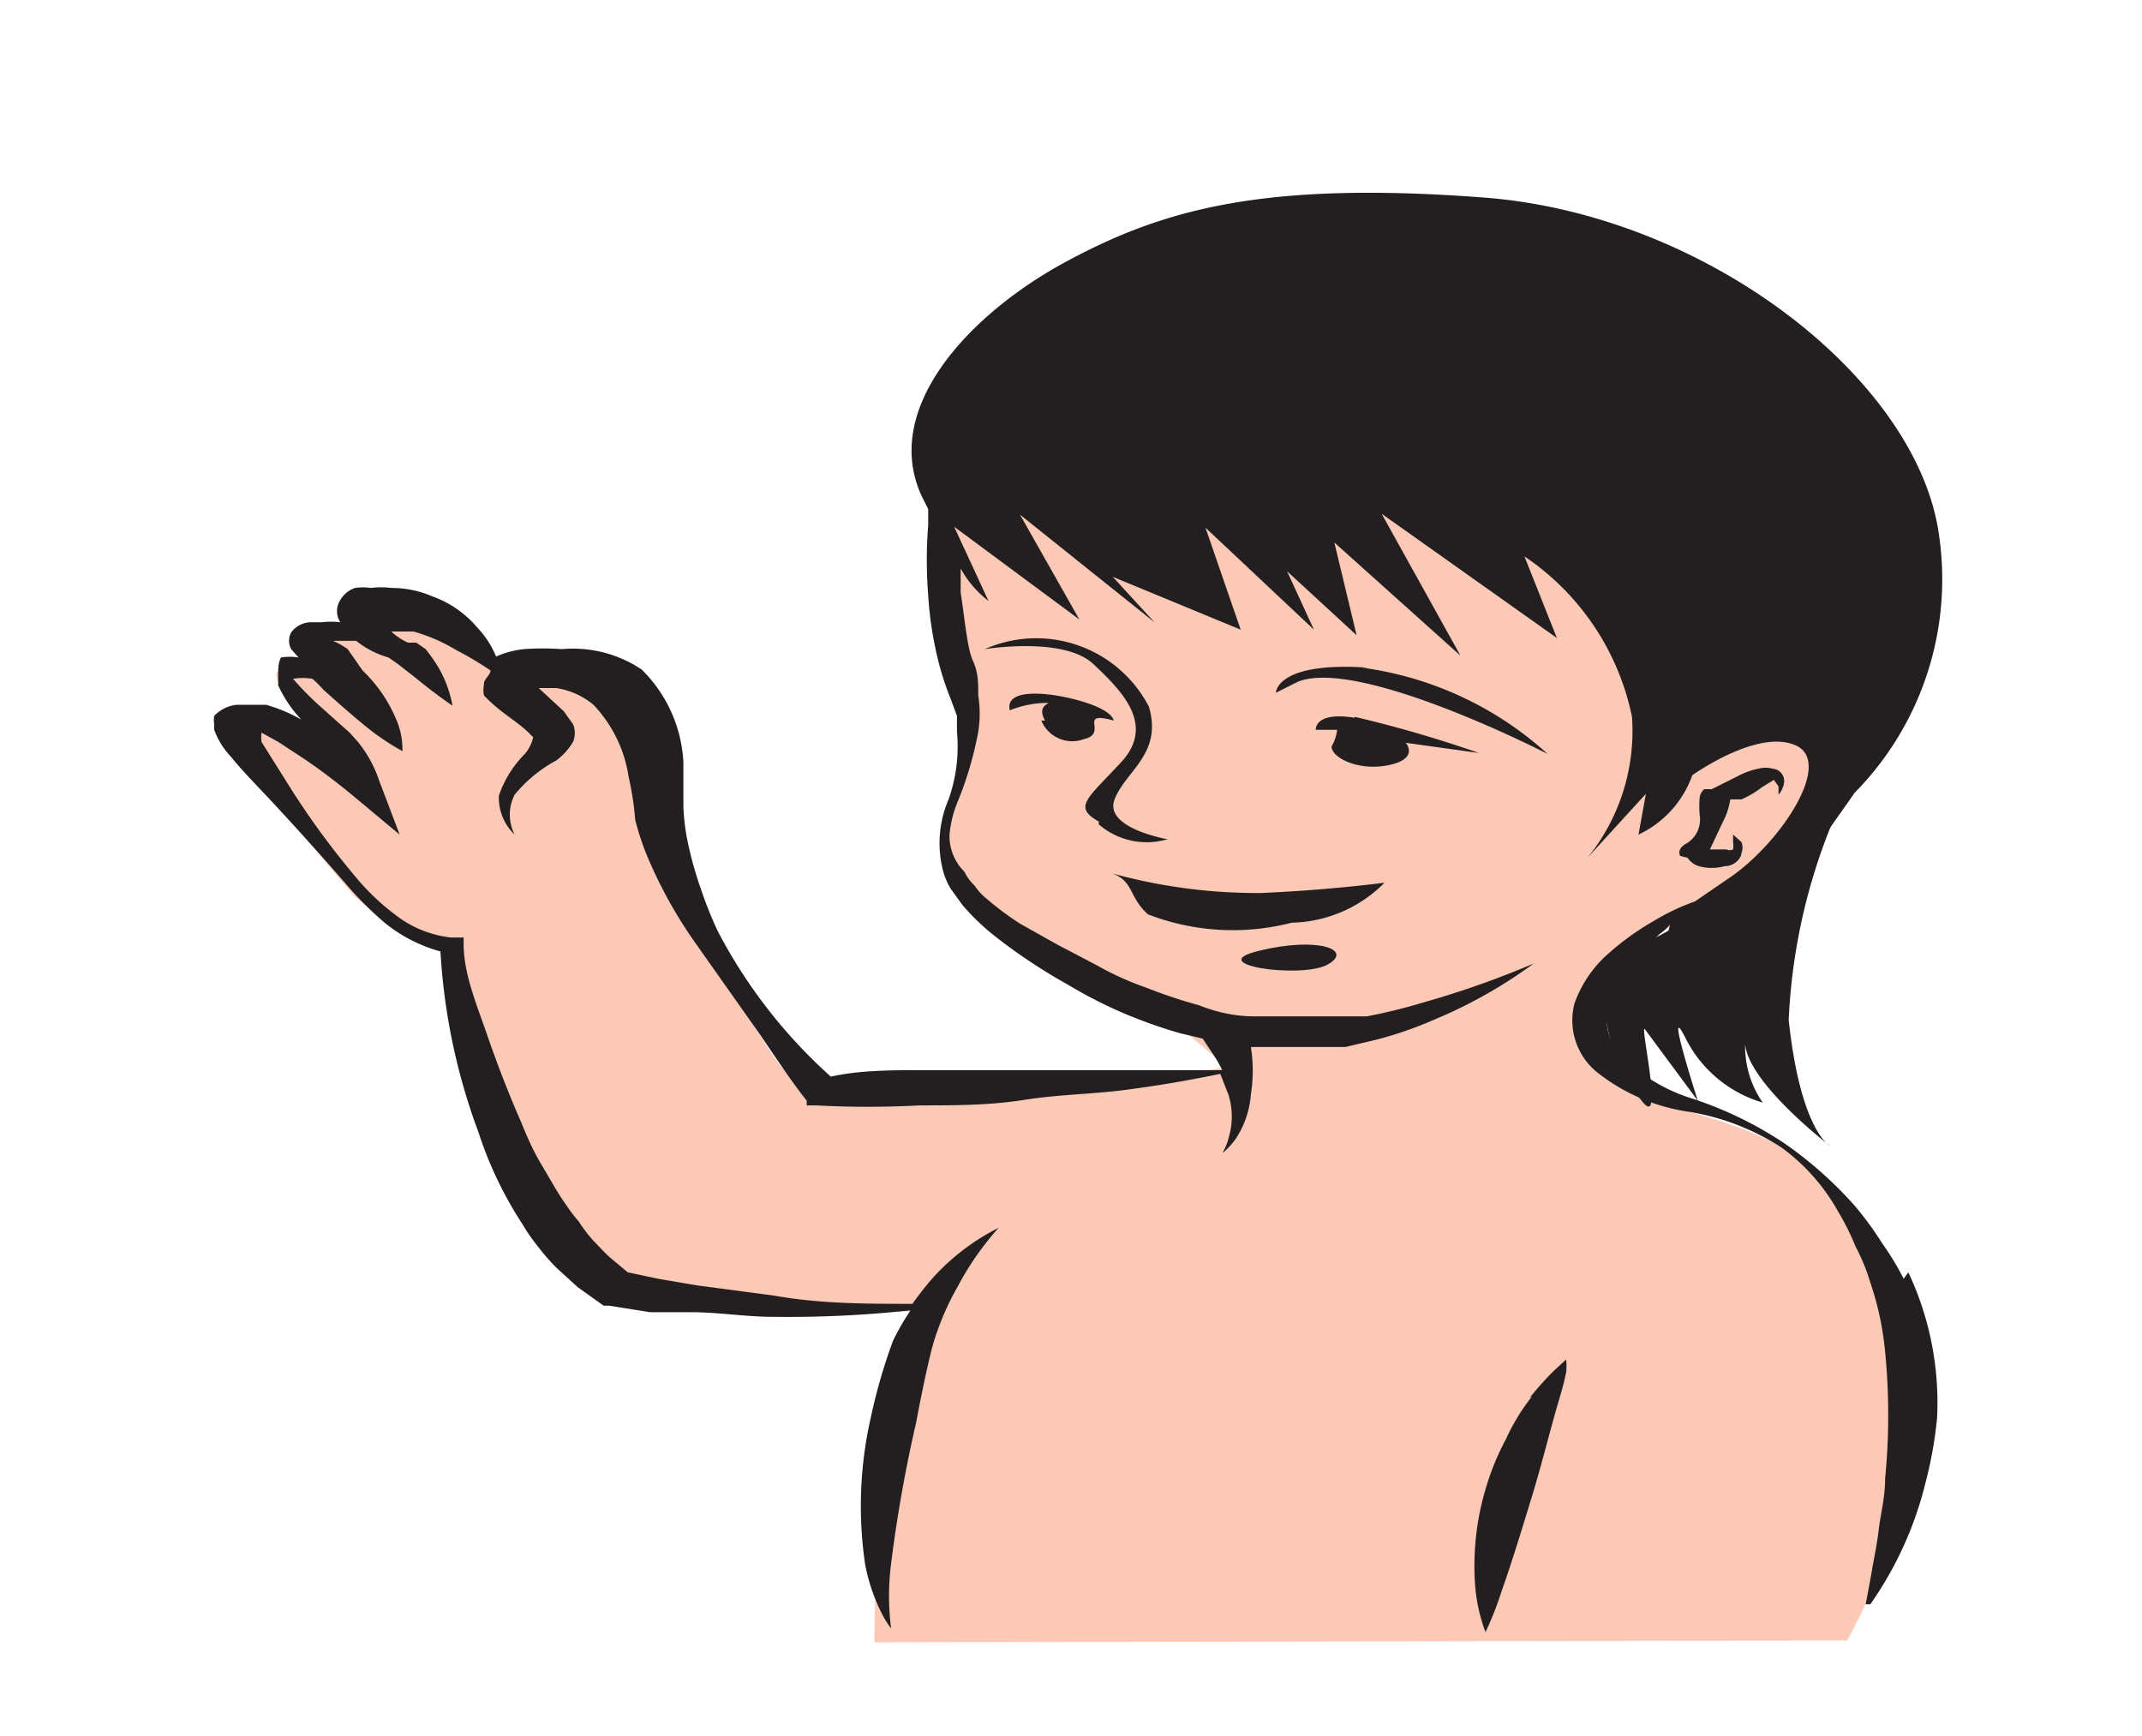 <svg id="Capa_1" data-name="Capa 1" xmlns="http://www.w3.org/2000/svg" viewBox="0 0 23.1 18.72"><defs><style>.cls-1{fill:#fbc9b5;}.cls-2{fill:#231f20;}</style></defs><title>4-6meses</title><path class="cls-1" d="M9.43,17.71a13.65,13.65,0,0,1,.19-2.25c.17-.6.39-1.2.39-1.2s.32-.17-.92-.11-2.41-.08-2.9-.64a8,8,0,0,1-1-2.5,1.91,1.91,0,0,0-.47-.85,2.6,2.6,0,0,1-.9-.5c-.27-.31-1-1.19-1.11-1.38s-.24-.51-.1-.52a6.2,6.2,0,0,1,1,.33S2.85,7.34,3,7.24a1.66,1.66,0,0,1,.45-.15.31.31,0,0,1,.37-.3c.38,0,.3-.4.43-.39a2.6,2.6,0,0,1,.8.4,2.55,2.55,0,0,1,.29.43,2.53,2.53,0,0,1,1,.08c.34.17.48.39.48.48a16.25,16.25,0,0,0,.82,2.39,9.4,9.4,0,0,0,.78,1.32,1.31,1.31,0,0,0,.41.28h2.51l1.9-.27L12.63,11s-2.21-.83-2.39-1.63a2.44,2.44,0,0,1,.25-1.47c0-.28-.59-2-.3-2.58S18.51,3.84,19.36,5a4.48,4.48,0,0,1,.58,3,8.24,8.24,0,0,1-1.29,1.77c-.19.17-.67.12-.93.43s-.62,1.06-.24,1.46S19.29,12,19.86,13a5.75,5.75,0,0,1,.72,2.87,6.24,6.24,0,0,1-.66,1.82Z"/><path class="cls-2" d="M14.76,7.2c-1-.07-1,.27-1,.27L14,7.35c.67-.26,2.69.78,2.69.78a3.71,3.71,0,0,0-2-.93"/><path class="cls-2" d="M11.85,8.89a.79.79,0,0,0,.74.16s-.69-.12-.57-.43.52-.49.37-1A1.37,1.37,0,0,0,10.62,7V7s.85-.14,1.17.16.67.66.3,1.06-.52.48-.24.64"/><path class="cls-2" d="M14.61,7.74c-.44-.07-.42.13-.42.13h.23a.46.46,0,0,1-.06.18c0,.12.29.27.62.2s.18-.24.18-.24l.79.11a13.28,13.28,0,0,0-1.34-.39"/><path class="cls-2" d="M11.23,7.77a.36.36,0,0,0,.46.2c.27-.06-.08-.31.32-.2,0,0,0-.1-.32-.2s-.86-.17-.8.09a1.09,1.09,0,0,1,.38-.08c.12,0-.11,0,0,.19"/><path class="cls-2" d="M14.92,9.52s-.6.08-1.33.11A5.9,5.9,0,0,1,12,9.42c.23.09.17.25.38.44a2.54,2.54,0,0,0,1.55.09,1.45,1.45,0,0,0,1-.43"/><path class="cls-2" d="M13.59,10.25c-.65.15.45.31.73.15s-.11-.3-.73-.15"/><path class="cls-2" d="M17.12,9.25l0,0,0,0"/><path class="cls-2" d="M18.2,9.25a.22.22,0,0,0,.12.09.52.52,0,0,0,.28,0c.11,0,.18-.09.18-.14a.16.16,0,0,0,0-.12L18.69,9h0l0,.08a.26.26,0,0,1,0,.08.08.08,0,0,1-.07,0l-.12,0-.06,0s0,0,0,0l.17-.36a.83.83,0,0,0,.05-.18h0l.12,0A1,1,0,0,0,19,8.49l.13-.08c.05,0,0,0,0,0l.05.07,0,.09h0a.24.24,0,0,0,.05-.09.14.14,0,0,0,0-.11.13.13,0,0,0-.11-.08.29.29,0,0,0-.16,0,.79.79,0,0,0-.22.08l-.18.09-.1.05-.08,0a.14.14,0,0,0-.05.09,1.08,1.08,0,0,0,0,.19.3.3,0,0,1-.15.31s-.1.05-.06.13"/><path class="cls-2" d="M11.46,10.62Z"/><path class="cls-2" d="M5.71,7.27ZM3.44,7h0l0,0Zm17.09,6.79a3,3,0,0,0-.23-.38A3.57,3.57,0,0,0,20,13a4.3,4.3,0,0,0-.74-.66,4.07,4.07,0,0,0-1-.49,1.87,1.87,0,0,1-.74-.43.6.6,0,0,1-.19-.52,1.13,1.13,0,0,1,.25-.47,4,4,0,0,1,.32-.36.52.52,0,0,0,.11-.1l-.13.55.36-.5v.46l.63-.84v.49S19.69,9,20,8.55A3.28,3.28,0,0,0,20.9,5.7C20.62,4.05,18.38,2.31,16,2.13s-3.46.13-4.5.69-2,1.58-1.56,2.53l.07.14,0,.17a4.81,4.81,0,0,0,0,.76,3.9,3.9,0,0,0,.12.75,3,3,0,0,0,.12.36l.07.19,0,.17a1.71,1.71,0,0,1-.09.73,1.19,1.19,0,0,0-.06.77.77.77,0,0,0,.08.19l.13.18a2.51,2.51,0,0,0,.33.32,6,6,0,0,0,.81.54,4.92,4.92,0,0,0,.56.29,5.32,5.32,0,0,0,.64.23l.25.06.12.18a1.14,1.14,0,0,1,.09.16l-2.11,0-1.11,0c-.34,0-.69,0-1,.07a5.56,5.56,0,0,1-1.22-1.57,4.22,4.22,0,0,1-.18-.45,3.81,3.81,0,0,1-.13-.45,2.32,2.32,0,0,1-.06-.44c0-.16,0-.31,0-.48a1.51,1.51,0,0,0-.45-1A1.33,1.33,0,0,0,6.06,7a2.87,2.87,0,0,0-.41,0,1,1,0,0,0-.3.08h0a1,1,0,0,0-.2-.31,1.14,1.14,0,0,0-.49-.34,1.11,1.11,0,0,0-.44-.09.89.89,0,0,0-.22,0,.59.59,0,0,0-.17,0,.29.29,0,0,0-.16.13.22.22,0,0,0,0,.24.88.88,0,0,0-.2,0H3.36a.27.27,0,0,0-.22.11.19.19,0,0,0,0,.18l.08.09,0,0a.6.6,0,0,0-.19,0C3,7.15,3,7.21,3,7.27s0,.05,0,.06l0,.06a1.34,1.34,0,0,0,.25.37,1.73,1.73,0,0,0-.38-.16l-.16,0H2.55a.39.39,0,0,0-.24.12.29.29,0,0,0,0,.09v.06a.84.84,0,0,0,.18.29c.13.16.27.3.41.45.28.3.55.6.82.91a3.65,3.65,0,0,0,.44.44,1.64,1.64,0,0,0,.59.3,6.66,6.66,0,0,0,.41,1.95,4.17,4.17,0,0,0,.48,1,1.88,1.88,0,0,0,.16.23,2.2,2.2,0,0,0,.2.23l.23.21.28.2,0,0h.06l.44.07.44,0c.3,0,.59.05.88.05a12.29,12.29,0,0,0,1.49-.07,2.59,2.59,0,0,0-.19.33,6,6,0,0,0-.24.83,4.3,4.3,0,0,0-.06,1.58,2,2,0,0,0,.17.51,1,1,0,0,0,.11.18,2.73,2.73,0,0,1,0-.7,15,15,0,0,1,.27-1.52c.05-.27.11-.56.17-.8a2.93,2.93,0,0,1,.28-.67,3.15,3.15,0,0,1,.44-.63,2.42,2.42,0,0,0-.71.54,3.42,3.42,0,0,0-.22.28c-.5,0-1,0-1.5-.09l-.83-.11-.41-.07-.33-.07-.18-.15c-.07-.06-.13-.13-.19-.19a1.66,1.66,0,0,1-.16-.21A1.66,1.66,0,0,1,6.11,13c-.1-.14-.18-.29-.27-.44s-.16-.31-.22-.46c-.14-.32-.26-.63-.37-.95S5,10.5,5,10.18l0-.07H4.87a1.18,1.18,0,0,1-.6-.24,2.51,2.51,0,0,1-.44-.42,8.7,8.7,0,0,1-.69-.94L2.82,8a.47.47,0,0,1,0-.1L3,8l.26.17c.18.12.35.25.51.38L4.31,9l-.22-.58A1.34,1.34,0,0,0,3.86,8l-.09-.1-.09-.08-.19-.17a3.42,3.42,0,0,1-.33-.33l0,0,0,0s0,0,0,0a.65.65,0,0,1,.21,0l0,0a1.36,1.36,0,0,1,.12.12c.18.16.37.33.54.46a2.69,2.69,0,0,0,.31.2.81.81,0,0,0-.05-.3,1.57,1.57,0,0,0-.38-.57L3.75,7a.89.89,0,0,0-.16-.09l.19,0h0s0,0,.06,0a1,1,0,0,0,.35.18l0,0h0l.1.07.18.14c.23.19.41.31.41.31a1.27,1.27,0,0,0-.15-.41,1.86,1.86,0,0,0-.14-.2A.41.41,0,0,0,4.59,7l-.1-.07-.09,0a.63.63,0,0,1-.18-.12h0l.24,0a1.89,1.89,0,0,1,.46.2,3.57,3.57,0,0,1,.37.22c0,.05-.08.1-.07.15a.27.27,0,0,0,0,.12c.17.18.33.26.47.39l.06.06a0,0,0,0,1,0,0,.42.42,0,0,1-.09.18,1.18,1.18,0,0,0-.28.45A.55.55,0,0,0,5.55,9l0,0a.47.47,0,0,1,0-.43A1.5,1.5,0,0,1,6,8.2.69.69,0,0,0,6.18,8a.25.25,0,0,0,0-.19l-.1-.14-.27-.25H6a.82.82,0,0,1,.4.18,1.44,1.44,0,0,1,.38.78,3.17,3.17,0,0,1,.07.46A2.85,2.85,0,0,0,7,9.28a4.92,4.92,0,0,0,.5.89l.6.85c.2.28.38.57.6.85l0,.05H8.8a10.46,10.46,0,0,0,1.12,0c.38,0,.75,0,1.13-.06s.74-.06,1.11-.11.66-.1,1-.17l.09.23a.8.8,0,0,1,0,.46.57.57,0,0,1-.06.15l0,.06,0-.05a.92.92,0,0,0,.13-.14,1,1,0,0,0,.17-.49,1.63,1.63,0,0,0,0-.51v0l.28,0h.36l.38,0,.34-.08a4.26,4.26,0,0,0,.63-.22,5.14,5.14,0,0,0,1.06-.6l0,0a9.88,9.88,0,0,1-1.19.42,6,6,0,0,1-.61.15l-.31,0-.29,0h-.31l-.3,0q-.3,0-.6-.12a5.44,5.44,0,0,1-.57-.19,3.25,3.25,0,0,1-.53-.24h0l-.42-.22-.41-.23a3.18,3.18,0,0,1-.35-.26.66.66,0,0,1-.14-.15.53.53,0,0,1-.11-.15A.54.54,0,0,1,10.24,9a1.19,1.19,0,0,1,.09-.36,3.81,3.81,0,0,0,.22-.75,1.26,1.26,0,0,0,0-.39c0-.14,0-.25-.06-.38s-.09-.48-.13-.73l0-.26a1.12,1.12,0,0,0,.3.35l-.37-.8v0l1.35,1L11,5.55l1.45,1.16L12,6.22l1.38.57L13,5.69l1.17,1.1-.29-.63.75.69-.24-1,1.36,1.22-.85-1.53,1.89,1.34L16.44,6A2.75,2.75,0,0,1,17.6,7.73a2.17,2.17,0,0,1-.48,1.52l.63-.69L17.67,9a1.12,1.12,0,0,0,.58-.64s.71-.51,1.12-.32-.19,1.08-.74,1.44l-.35.24,0,0a2.46,2.46,0,0,0-.46.22,2.87,2.87,0,0,0-.46.33,1.29,1.29,0,0,0-.38.55.72.72,0,0,0,.24.74,2.07,2.07,0,0,0,1,.43,2.59,2.59,0,0,1,1,.39,2.14,2.14,0,0,1,.6.68,2.69,2.69,0,0,1,.19.38,2.14,2.14,0,0,1,.16.39,3.24,3.24,0,0,1,.16.75,7,7,0,0,1,0,1.36c0,.21-.05.39-.07.56s-.05.3-.07.42-.07.38-.07.38h.05a3.89,3.89,0,0,0,.6-1.33,4.36,4.36,0,0,0,.12-.68,3.3,3.3,0,0,0-.31-1.57Z"/><path class="cls-2" d="M16.52,15.06a2.25,2.25,0,0,0-.28.46,2.78,2.78,0,0,0-.22.54,2.92,2.92,0,0,0-.11,1.06,1.84,1.84,0,0,0,.11.48,3.58,3.58,0,0,0,.18-.46c.1-.28.21-.64.32-1s.2-.73.28-1,.07-.26.09-.34a.72.72,0,0,0,0-.14l-.12.11a3,3,0,0,0-.27.3"/><path class="cls-2" d="M20.2,8a6.33,6.33,0,0,0-.91,3c.13,1.21.45,1.36.45,1.36s-.88-.67-.92-1.1a1.06,1.06,0,0,0,.19.63,1.36,1.36,0,0,1-.82-.67c-.26-.53.12.65.12.65l-.57-.77c-.06-.08.19,1,0,.81s-.86-1.31,0-1.74A6.4,6.4,0,0,0,20.2,8"/></svg>